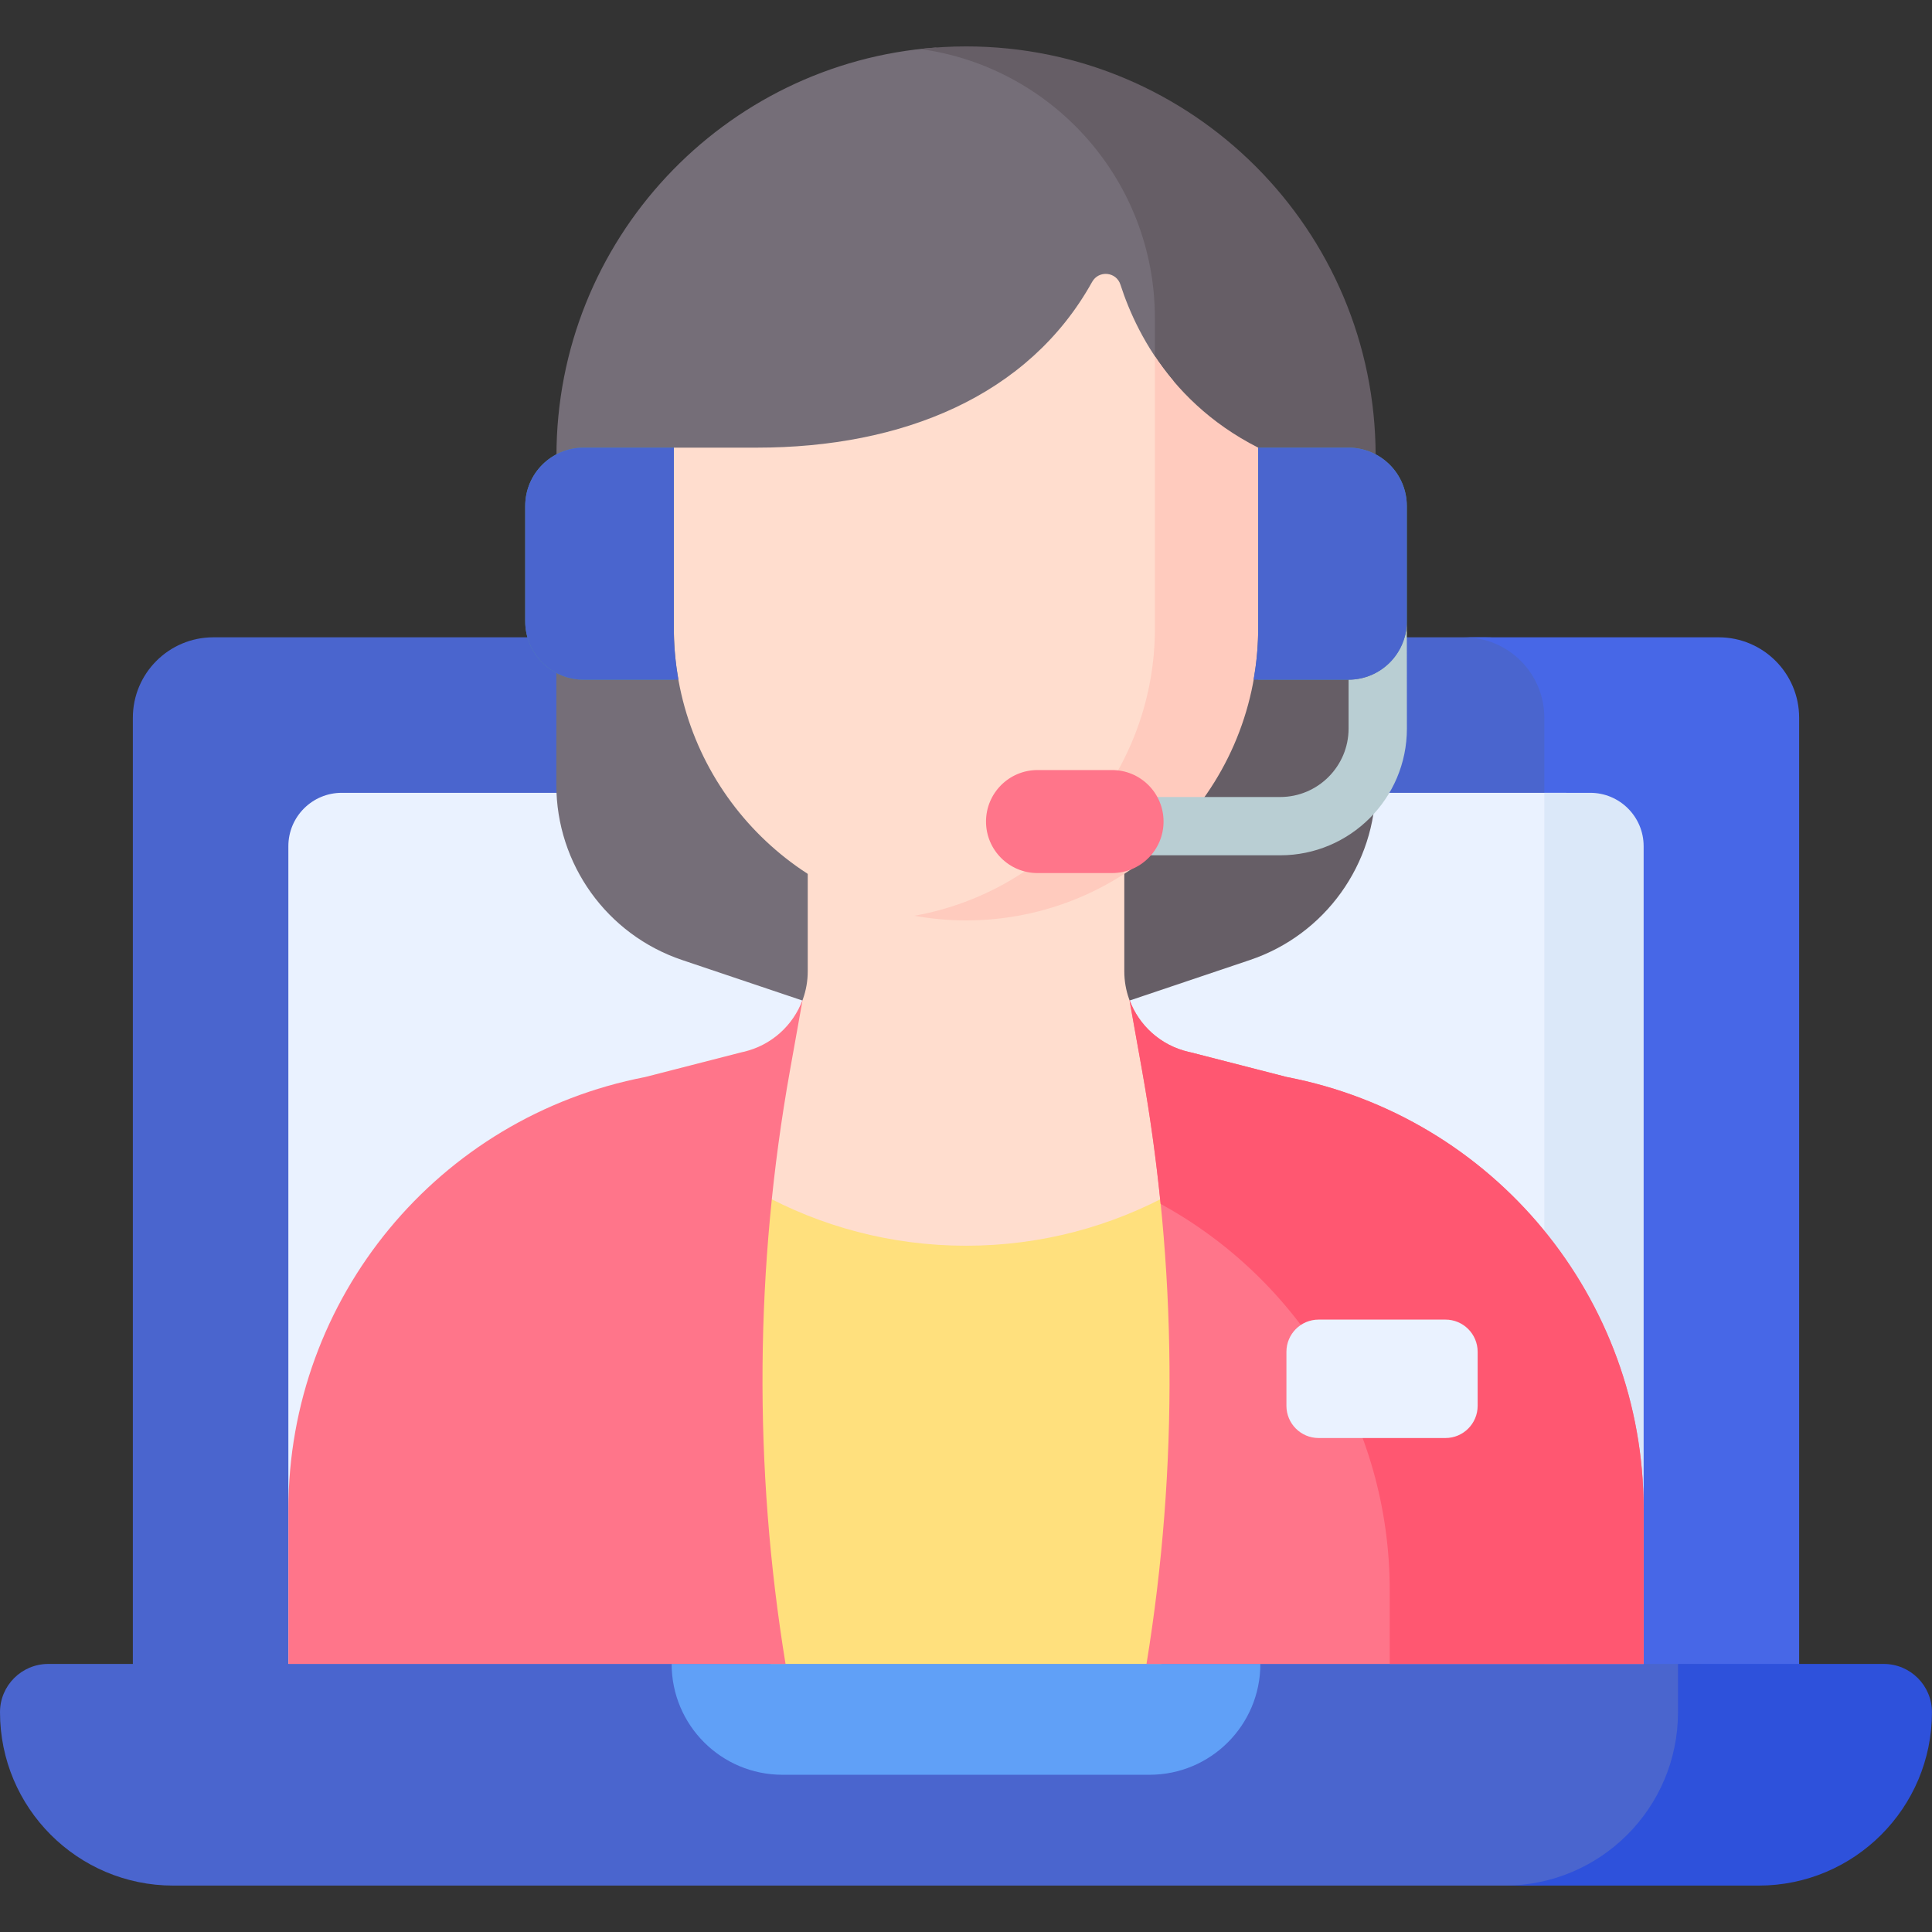 <svg width="47" height="47" viewBox="0 0 47 47" fill="none" xmlns="http://www.w3.org/2000/svg">
<rect x="0" y="0" width="47" height="47" fill="#333333" stroke="none"/>
<g clip-path="url(#clip0_1_3325)">
<path d="M36.147 15.504H5.189C4.109 15.504 3.232 16.38 3.232 17.461V41.676H38.104V17.461C38.104 16.38 37.228 15.504 36.147 15.504Z" fill="#4A65CE"/>
<path d="M41.811 15.504H35.612C36.693 15.504 37.569 16.38 37.569 17.461V41.676H43.768V17.461C43.768 16.38 42.891 15.504 41.811 15.504Z" fill="#4767E7"/>
<path d="M38.103 19.287H8.314C7.596 19.287 7.015 19.868 7.015 20.586V40.479H38.103V19.287H38.103Z" fill="#EAF2FF"/>
<path d="M39.985 40.479V20.586C39.985 19.868 39.403 19.287 38.686 19.287H37.569V40.479H39.985Z" fill="#DBE8F9"/>
<path d="M37.172 45.871C39.501 45.871 41.389 43.982 41.389 41.653V40.479H1.174C0.526 40.479 0 41.005 0 41.653C0 43.982 1.888 45.871 4.217 45.871H37.172Z" fill="#4A65CE"/>
<path d="M45.825 40.479H40.821V41.653C40.821 43.982 38.933 45.871 36.603 45.871H42.782C45.111 45.871 46.999 43.982 46.999 41.653C46.999 41.005 46.474 40.479 45.825 40.479Z" fill="#2E51DB"/>
<path d="M16.339 40.479C16.339 41.968 17.546 43.175 19.035 43.175H27.965C29.454 43.175 30.661 41.968 30.661 40.479H16.339Z" fill="#60A0F7"/>
<path d="M28.545 7.738C28.545 4.456 25.905 1.674 22.76 1.157C17.603 1.536 13.537 5.84 13.537 11.094C13.537 11.094 13.536 13.92 13.534 19.093C13.534 21.024 14.766 22.74 16.596 23.355L20.136 24.547H26.865L27.211 24.43C28.008 24.162 28.545 23.414 28.545 22.573V7.738H28.545Z" fill="#756E78"/>
<path d="M28.095 7.738V15.391C28.07 17.077 27.457 18.621 26.453 19.828V23.629C26.453 23.958 26.534 24.27 26.677 24.547H26.865L30.405 23.355C32.235 22.74 33.468 21.024 33.467 19.093C33.465 13.92 33.465 11.093 33.465 11.093C33.465 5.59 29.004 1.129 23.501 1.129C23.124 1.129 22.752 1.151 22.386 1.192C25.61 1.631 28.095 4.393 28.095 7.738Z" fill="#665E66"/>
<path d="M31.3 26.2L28.984 25.606C28.96 25.601 28.937 25.595 28.914 25.589C28.003 25.38 27.351 24.57 27.351 23.629V18.102H19.65V23.629C19.65 24.57 18.998 25.38 18.088 25.589C18.064 25.595 18.041 25.601 18.018 25.606L15.701 26.2C13.181 26.685 18.341 31.349 23.501 31.349C28.661 31.349 33.821 26.685 31.3 26.2Z" fill="#FFDDCE"/>
<path d="M18.748 40.479H28.255C28.83 36.684 28.924 32.831 28.533 29.013C27.041 29.836 25.326 30.305 23.501 30.305C21.676 30.305 19.961 29.836 18.469 29.013C18.078 32.831 18.172 36.684 18.748 40.479Z" fill="#FFE07D"/>
<path d="M27.891 40.479H39.985V36.717C39.985 31.582 36.342 27.17 31.3 26.2L28.983 25.605C28.96 25.601 28.937 25.594 28.913 25.589C28.238 25.433 27.706 24.948 27.476 24.323L27.78 26.022C28.638 30.806 28.673 35.695 27.891 40.479Z" fill="#FF758A"/>
<path d="M31.3 26.2L28.983 25.605C28.96 25.601 28.937 25.594 28.913 25.589C28.238 25.433 27.706 24.948 27.476 24.323L27.78 26.022C27.974 27.105 28.124 28.195 28.234 29.287C31.596 31.124 33.808 34.685 33.808 38.686V40.479H39.985V36.717C39.985 31.582 36.342 27.17 31.3 26.2Z" fill="#FF5771"/>
<path d="M19.11 40.479C18.328 35.695 18.363 30.806 19.221 26.022L19.525 24.323C19.295 24.948 18.763 25.433 18.087 25.589C18.064 25.594 18.041 25.601 18.018 25.605L15.701 26.2C10.659 27.17 7.016 31.582 7.016 36.717V40.479H19.11Z" fill="#FF758A"/>
<path d="M28.459 16.4C28.459 16.4 28.459 16.399 28.459 16.399C28.512 16.064 28.54 15.725 28.545 15.391V9.267C27.842 8.434 27.462 7.56 27.257 6.924C27.156 6.609 26.729 6.569 26.568 6.858C25.024 9.637 21.95 10.89 18.41 10.89C18.343 10.89 17.483 10.89 16.394 10.89V15.391C16.449 19.046 19.261 22.033 22.843 22.361C25.597 21.67 28.008 19.25 28.459 16.4Z" fill="#FFDDCE"/>
<path d="M28.095 8.667V15.391C28.043 18.839 25.536 21.691 22.244 22.278C22.652 22.351 23.071 22.391 23.5 22.391C27.39 22.391 30.549 19.267 30.608 15.391V10.89C29.422 10.288 28.627 9.466 28.095 8.667Z" fill="#FFCBBE"/>
<path d="M30.607 10.89V16.535H32.804C33.588 16.535 34.224 15.899 34.224 15.116V12.309C34.224 11.525 33.588 10.89 32.804 10.89H30.607V10.89Z" fill="#5391A0"/>
<path d="M16.393 10.89V16.535H14.196C13.413 16.535 12.777 15.899 12.777 15.116V12.309C12.777 11.525 13.413 10.89 14.196 10.89H16.393V10.89Z" fill="#5391A0"/>
<path d="M34.224 15.115C34.224 15.898 33.59 16.533 32.807 16.534V17.724C32.807 18.642 32.06 19.389 31.143 19.389H27.205C26.814 19.389 26.496 19.706 26.496 20.098C26.496 20.49 26.814 20.807 27.205 20.807H31.143C32.843 20.807 34.226 19.424 34.226 17.724L34.224 15.115Z" fill="#B9CED3"/>
<path d="M27.053 21.239H25.24C24.548 21.239 23.987 20.678 23.987 19.986C23.987 19.294 24.548 18.733 25.24 18.733H27.053C27.745 18.733 28.306 19.294 28.306 19.986C28.306 20.678 27.745 21.239 27.053 21.239Z" fill="#FF758A"/>
<path d="M32.078 34.983H35.164C35.596 34.983 35.947 34.632 35.947 34.199V32.886C35.947 32.453 35.596 32.102 35.164 32.102H32.078C31.645 32.102 31.295 32.453 31.295 32.886V34.199C31.295 34.632 31.646 34.983 32.078 34.983Z" fill="#EAF2FF"/>
<path d="M16.393 15.391V10.89H14.196C13.413 10.89 12.777 11.525 12.777 12.309V15.116C12.777 15.899 13.413 16.535 14.196 16.535H16.504C16.438 16.162 16.399 15.78 16.393 15.391Z" fill="#4A65CE"/>
<path d="M32.804 10.89H30.607V15.391C30.601 15.78 30.562 16.162 30.496 16.535H32.804C33.588 16.535 34.223 15.899 34.223 15.116V12.309C34.223 11.525 33.588 10.89 32.804 10.89Z" fill="#4A65CE"/>
</g>
<defs>
<clipPath id="clip0_1_3325">
<rect width="47" height="47" fill="white"/>
</clipPath>
</defs>
</svg>
